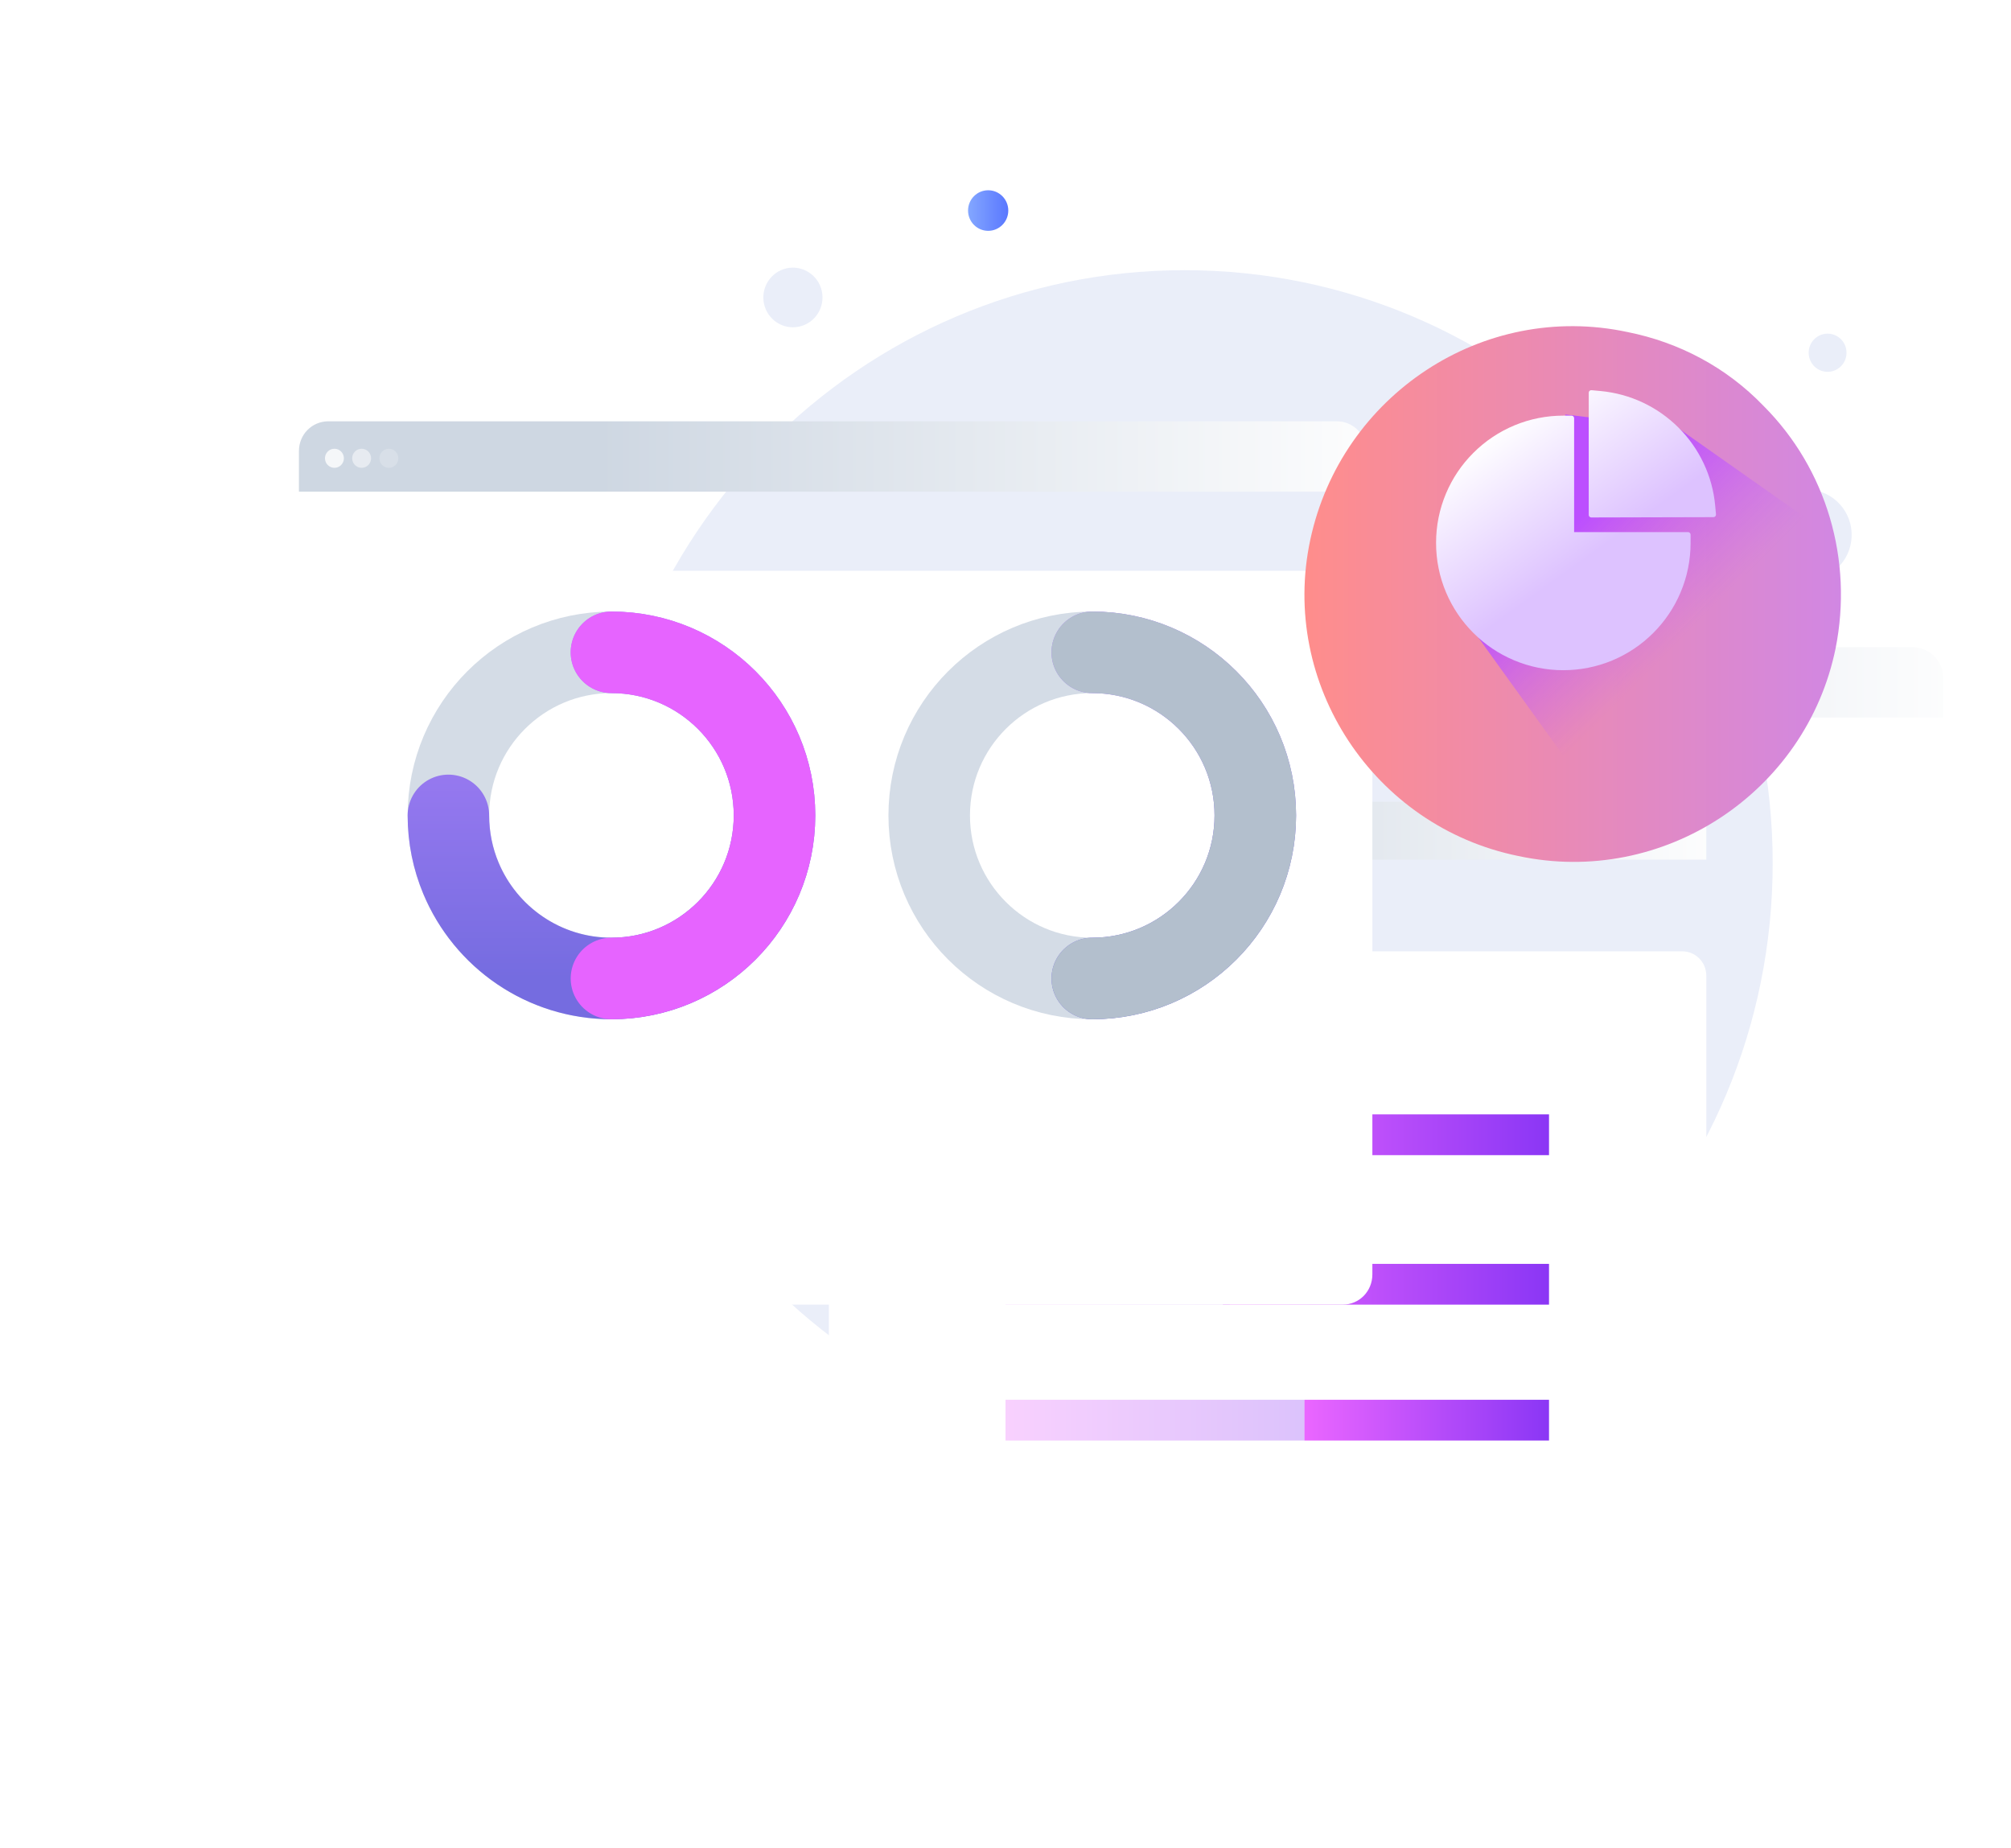 <svg width="148" height="136" viewBox="0 0 148 136" fill="none" xmlns="http://www.w3.org/2000/svg">
<path d="M87.181 107.137C111.084 107.137 130.461 87.604 130.461 63.509C130.461 39.414 111.084 19.881 87.181 19.881C63.278 19.881 43.9 39.414 43.9 63.509C43.9 87.604 63.278 107.137 87.181 107.137Z" fill="#EAEEF9"/>
<path d="M143.001 49.816V52.8H64.365V49.816C64.365 48.587 65.323 47.621 66.542 47.621H140.737C141.956 47.621 143.001 48.587 143.001 49.816Z" fill="url(#paint0_linear)"/>
<path opacity="0.8" d="M66.978 50.957C67.363 50.957 67.675 50.643 67.675 50.255C67.675 49.867 67.363 49.553 66.978 49.553C66.593 49.553 66.281 49.867 66.281 50.255C66.281 50.643 66.593 50.957 66.978 50.957Z" fill="white"/>
<path opacity="0.5" d="M68.98 50.957C69.365 50.957 69.677 50.643 69.677 50.255C69.677 49.867 69.365 49.553 68.98 49.553C68.595 49.553 68.283 49.867 68.283 50.255C68.283 50.643 68.595 50.957 68.98 50.957Z" fill="white"/>
<path opacity="0.2" d="M70.984 50.957C71.369 50.957 71.68 50.643 71.68 50.255C71.68 49.867 71.369 49.553 70.984 49.553C70.599 49.553 70.287 49.867 70.287 50.255C70.287 50.643 70.599 50.957 70.984 50.957Z" fill="white"/>
<path d="M59.028 23.976C60.172 23.601 60.797 22.363 60.426 21.21C60.054 20.058 58.826 19.427 57.682 19.801C56.539 20.176 55.913 21.414 56.285 22.567C56.657 23.719 57.885 24.35 59.028 23.976Z" fill="#EAEEF9"/>
<path d="M72.725 16.985C73.542 16.985 74.205 16.317 74.205 15.492C74.205 14.668 73.542 14 72.725 14C71.907 14 71.244 14.668 71.244 15.492C71.244 16.317 71.907 16.985 72.725 16.985Z" fill="url(#paint1_linear)"/>
<path d="M108.603 111C109.421 111 110.084 110.332 110.084 109.508C110.084 108.684 109.421 108.016 108.603 108.016C107.786 108.016 107.123 108.684 107.123 109.508C107.123 110.332 107.786 111 108.603 111Z" fill="url(#paint2_linear)"/>
<path d="M135.198 41.822C136.547 40.579 136.641 38.469 135.408 37.109C134.175 35.749 132.082 35.654 130.733 36.897C129.384 38.14 129.29 40.25 130.523 41.61C131.755 42.969 133.849 43.065 135.198 41.822Z" fill="#EAEEF9"/>
<path d="M135.442 26.992C136.01 26.469 136.05 25.58 135.531 25.008C135.012 24.435 134.13 24.395 133.562 24.919C132.994 25.442 132.955 26.33 133.474 26.903C133.993 27.475 134.874 27.515 135.442 26.992Z" fill="#EAEEF9"/>
<g filter="url(#filter0_d)">
<path d="M123.786 59C124.788 59 125.576 59.794 125.576 60.804V100.857C125.576 101.868 124.788 102.661 123.786 102.661H62.79C61.788 102.661 61 101.868 61 100.857V60.804C61 59.794 61.788 59 62.79 59H123.786Z" fill="white"/>
<path d="M114 92H96V95H114V92Z" fill="url(#paint3_linear)"/>
<path opacity="0.3" d="M96 92H74V95H96V92Z" fill="url(#paint4_linear)"/>
<path d="M114 82H90V85H114V82Z" fill="url(#paint5_linear)"/>
<path opacity="0.3" d="M90.5 82H74V85H90.5V82Z" fill="url(#paint6_linear)"/>
<path d="M114 71H90V74H114V71Z" fill="url(#paint7_linear)"/>
<path opacity="0.3" d="M90.5 71H74V74H90.5V71Z" fill="url(#paint8_linear)"/>
</g>
<path d="M125.576 60.804V63.258H61V60.804C61 59.794 61.788 59 62.79 59H123.786C124.788 59 125.576 59.794 125.576 60.804Z" fill="url(#paint9_linear)"/>
<path opacity="0.8" d="M63.147 61.815C63.463 61.815 63.72 61.556 63.72 61.237C63.72 60.919 63.463 60.66 63.147 60.66C62.831 60.66 62.574 60.919 62.574 61.237C62.574 61.556 62.831 61.815 63.147 61.815Z" fill="white"/>
<path opacity="0.5" d="M64.793 61.815C65.11 61.815 65.366 61.556 65.366 61.237C65.366 60.919 65.11 60.66 64.793 60.66C64.477 60.66 64.221 60.919 64.221 61.237C64.221 61.556 64.477 61.815 64.793 61.815Z" fill="white"/>
<path opacity="0.2" d="M66.442 61.815C66.758 61.815 67.015 61.556 67.015 61.237C67.015 60.919 66.758 60.66 66.442 60.66C66.126 60.66 65.869 60.919 65.869 61.237C65.869 61.556 66.126 61.815 66.442 61.815Z" fill="white"/>
<g filter="url(#filter1_d)">
<path d="M98.81 31C100.036 31 101 31.982 101 33.231V82.769C101 84.018 100.036 85 98.81 85H24.19C22.963 85 22 84.018 22 82.769V33.231C22 31.982 22.963 31 24.19 31H98.81Z" fill="white"/>
</g>
<path d="M100.549 33.194V36.179H22V33.194C22 31.966 22.958 31 24.177 31H98.371C99.591 31 100.549 31.966 100.549 33.194Z" fill="url(#paint10_linear)"/>
<path opacity="0.8" d="M24.613 34.424C24.997 34.424 25.309 34.11 25.309 33.722C25.309 33.334 24.997 33.02 24.613 33.02C24.228 33.02 23.916 33.334 23.916 33.722C23.916 34.11 24.228 34.424 24.613 34.424Z" fill="white"/>
<path opacity="0.5" d="M26.615 34.424C26.999 34.424 27.311 34.11 27.311 33.722C27.311 33.334 26.999 33.02 26.615 33.02C26.23 33.02 25.918 33.334 25.918 33.722C25.918 34.11 26.23 34.424 26.615 34.424Z" fill="white"/>
<path opacity="0.2" d="M28.619 34.424C29.003 34.424 29.315 34.11 29.315 33.722C29.315 33.334 29.003 33.02 28.619 33.02C28.234 33.02 27.922 33.334 27.922 33.722C27.922 34.11 28.234 34.424 28.619 34.424Z" fill="white"/>
<g filter="url(#filter2_d)">
<path d="M135.089 42.718C132.917 53.333 122.384 60.264 111.744 57.989C101.103 55.824 94.153 45.319 96.434 34.704C98.714 24.09 109.137 17.158 119.778 19.433C123.579 20.191 127.053 22.032 129.768 24.848C134.437 29.505 136.392 36.22 135.089 42.718Z" fill="url(#paint11_linear)"/>
</g>
<path d="M133.118 38.268C133.118 39.026 133.118 39.784 133.009 40.542C132.901 41.084 132.901 41.733 132.684 42.275C131.381 49.315 125.734 54.514 119.111 55.597C117.808 55.813 116.505 55.922 115.202 55.813L108.5 46.5L114.442 39.676L115.202 30.5L123.5 31.5L133.118 38.268Z" fill="url(#paint12_linear)"/>
<path d="M124.229 39.153H115.848V30.772C115.848 30.669 115.763 30.584 115.66 30.584H115.051C113.821 30.583 112.603 30.825 111.467 31.295C110.331 31.766 109.298 32.456 108.43 33.327C107.574 34.179 106.893 35.19 106.423 36.303C105.936 37.459 105.688 38.684 105.688 39.95C105.688 41.216 105.936 42.439 106.423 43.594C106.895 44.708 107.57 45.711 108.43 46.571C109.29 47.431 110.291 48.106 111.406 48.577C112.56 49.067 113.8 49.318 115.053 49.316C116.283 49.317 117.501 49.075 118.637 48.605C119.773 48.134 120.805 47.444 121.674 46.573C122.534 45.713 123.209 44.712 123.68 43.597C124.17 42.443 124.421 41.203 124.419 39.95V39.341C124.416 39.237 124.332 39.153 124.229 39.153ZM126.289 37.852L126.228 37.191C126.029 35.035 125.073 33.001 123.53 31.466C121.99 29.926 119.959 28.974 117.791 28.773L117.127 28.712C117.017 28.702 116.923 28.787 116.923 28.897V37.89C116.923 37.993 117.008 38.077 117.111 38.077L126.102 38.054C126.212 38.051 126.298 37.96 126.289 37.852Z" fill="url(#paint13_linear)"/>
<circle cx="45" cy="60" r="12" stroke="#D4DCE6" stroke-width="6" stroke-linejoin="round"/>
<path d="M33 60C33 61.636 33.327 63.195 33.92 64.615C35.728 68.952 40.008 72 45 72C51.627 72 57 66.627 57 60C57 53.373 51.627 48 45 48" stroke="url(#paint14_linear)" stroke-width="6" stroke-linecap="round" stroke-linejoin="round"/>
<path d="M45 72C51.627 72 57 66.627 57 60C57 53.373 51.627 48 45 48" stroke="#E664FF" stroke-width="6" stroke-linecap="round" stroke-linejoin="round"/>
<circle cx="80.385" cy="60" r="12" stroke="#D4DCE6" stroke-width="6" stroke-linejoin="round"/>
<path d="M80.385 72C87.012 72 92.385 66.627 92.385 60C92.385 53.373 87.012 48 80.385 48" stroke="url(#paint15_linear)" stroke-width="6" stroke-linecap="round" stroke-linejoin="round"/>
<path d="M80.385 72C87.012 72 92.385 66.627 92.385 60C92.385 53.373 87.012 48 80.385 48" stroke="#B3BFCD" stroke-width="6" stroke-linecap="round" stroke-linejoin="round"/>
<defs>
<filter id="filter0_d" x="39" y="48" width="108.576" height="87.661" filterUnits="userSpaceOnUse" color-interpolation-filters="sRGB">
<feFlood flood-opacity="0" result="BackgroundImageFix"/>
<feColorMatrix in="SourceAlpha" type="matrix" values="0 0 0 0 0 0 0 0 0 0 0 0 0 0 0 0 0 0 127 0" result="hardAlpha"/>
<feOffset dy="11"/>
<feGaussianBlur stdDeviation="11"/>
<feColorMatrix type="matrix" values="0 0 0 0 0.398 0 0 0 0 0.477 0 0 0 0 0.575 0 0 0 0.18 0"/>
<feBlend mode="normal" in2="BackgroundImageFix" result="effect1_dropShadow"/>
<feBlend mode="normal" in="SourceGraphic" in2="effect1_dropShadow" result="shape"/>
</filter>
<filter id="filter1_d" x="0" y="20" width="123" height="98" filterUnits="userSpaceOnUse" color-interpolation-filters="sRGB">
<feFlood flood-opacity="0" result="BackgroundImageFix"/>
<feColorMatrix in="SourceAlpha" type="matrix" values="0 0 0 0 0 0 0 0 0 0 0 0 0 0 0 0 0 0 127 0" result="hardAlpha"/>
<feOffset dy="11"/>
<feGaussianBlur stdDeviation="11"/>
<feColorMatrix type="matrix" values="0 0 0 0 0.398 0 0 0 0 0.477 0 0 0 0 0.575 0 0 0 0.18 0"/>
<feBlend mode="normal" in2="BackgroundImageFix" result="effect1_dropShadow"/>
<feBlend mode="normal" in="SourceGraphic" in2="effect1_dropShadow" result="shape"/>
</filter>
<filter id="filter2_d" x="88" y="16" width="55.484" height="55.422" filterUnits="userSpaceOnUse" color-interpolation-filters="sRGB">
<feFlood flood-opacity="0" result="BackgroundImageFix"/>
<feColorMatrix in="SourceAlpha" type="matrix" values="0 0 0 0 0 0 0 0 0 0 0 0 0 0 0 0 0 0 127 0" result="hardAlpha"/>
<feOffset dy="5"/>
<feGaussianBlur stdDeviation="4"/>
<feColorMatrix type="matrix" values="0 0 0 0 0.113 0 0 0 0 0.296 0 0 0 0 1 0 0 0 0.22 0"/>
<feBlend mode="normal" in2="BackgroundImageFix" result="effect1_dropShadow"/>
<feBlend mode="normal" in="SourceGraphic" in2="effect1_dropShadow" result="shape"/>
</filter>
<linearGradient id="paint0_linear" x1="86.407" y1="50.208" x2="146.357" y2="50.208" gradientUnits="userSpaceOnUse">
<stop stop-color="#CED7E2"/>
<stop offset="1" stop-color="white"/>
</linearGradient>
<linearGradient id="paint1_linear" x1="71.285" y1="15.451" x2="74.164" y2="15.451" gradientUnits="userSpaceOnUse">
<stop stop-color="#83A6FF"/>
<stop offset="1" stop-color="#5A78FF"/>
</linearGradient>
<linearGradient id="paint2_linear" x1="107.186" y1="109.542" x2="110.065" y2="109.542" gradientUnits="userSpaceOnUse">
<stop stop-color="#FF66A9"/>
<stop offset="1" stop-color="#F53689"/>
</linearGradient>
<linearGradient id="paint3_linear" x1="96.058" y1="93.524" x2="114.115" y2="93.524" gradientUnits="userSpaceOnUse">
<stop stop-color="#EA66FF"/>
<stop offset="1" stop-color="#8A36F5"/>
</linearGradient>
<linearGradient id="paint4_linear" x1="74.071" y1="93.524" x2="96.141" y2="93.524" gradientUnits="userSpaceOnUse">
<stop stop-color="#EA66FF"/>
<stop offset="1" stop-color="#8A36F5"/>
</linearGradient>
<linearGradient id="paint5_linear" x1="90.077" y1="83.524" x2="114.154" y2="83.524" gradientUnits="userSpaceOnUse">
<stop stop-color="#EA66FF"/>
<stop offset="1" stop-color="#8A36F5"/>
</linearGradient>
<linearGradient id="paint6_linear" x1="74.053" y1="83.524" x2="90.606" y2="83.524" gradientUnits="userSpaceOnUse">
<stop stop-color="#EA66FF"/>
<stop offset="1" stop-color="#8A36F5"/>
</linearGradient>
<linearGradient id="paint7_linear" x1="90.077" y1="72.524" x2="114.154" y2="72.524" gradientUnits="userSpaceOnUse">
<stop stop-color="#EA66FF"/>
<stop offset="1" stop-color="#8A36F5"/>
</linearGradient>
<linearGradient id="paint8_linear" x1="74.053" y1="72.524" x2="90.606" y2="72.524" gradientUnits="userSpaceOnUse">
<stop stop-color="#EA66FF"/>
<stop offset="1" stop-color="#8A36F5"/>
</linearGradient>
<linearGradient id="paint9_linear" x1="79.114" y1="61.153" x2="128.399" y2="61.153" gradientUnits="userSpaceOnUse">
<stop stop-color="#CED7E2"/>
<stop offset="1" stop-color="white"/>
</linearGradient>
<linearGradient id="paint10_linear" x1="44.033" y1="33.619" x2="103.983" y2="33.619" gradientUnits="userSpaceOnUse">
<stop stop-color="#CED7E2"/>
<stop offset="1" stop-color="white"/>
</linearGradient>
<linearGradient id="paint11_linear" x1="95.917" y1="38.714" x2="135.474" y2="38.714" gradientUnits="userSpaceOnUse">
<stop stop-color="#FF8D8B"/>
<stop offset="1" stop-color="#D187E3"/>
</linearGradient>
<linearGradient id="paint12_linear" x1="115.795" y1="38.709" x2="123.909" y2="46.844" gradientUnits="userSpaceOnUse">
<stop stop-color="#BC4FFF"/>
<stop offset="1" stop-color="#C465FF" stop-opacity="0"/>
</linearGradient>
<linearGradient id="paint13_linear" x1="117.111" y1="40.994" x2="110.27" y2="31.503" gradientUnits="userSpaceOnUse">
<stop offset="0.011" stop-color="#DDC2FF"/>
<stop offset="1" stop-color="white"/>
</linearGradient>
<linearGradient id="paint14_linear" x1="45" y1="48" x2="45" y2="72" gradientUnits="userSpaceOnUse">
<stop stop-color="#AA80F9"/>
<stop offset="1" stop-color="#756CE0"/>
</linearGradient>
<linearGradient id="paint15_linear" x1="86.385" y1="48" x2="86.385" y2="72" gradientUnits="userSpaceOnUse">
<stop stop-color="#AA80F9"/>
<stop offset="1" stop-color="#756CE0"/>
</linearGradient>
</defs>
</svg>
